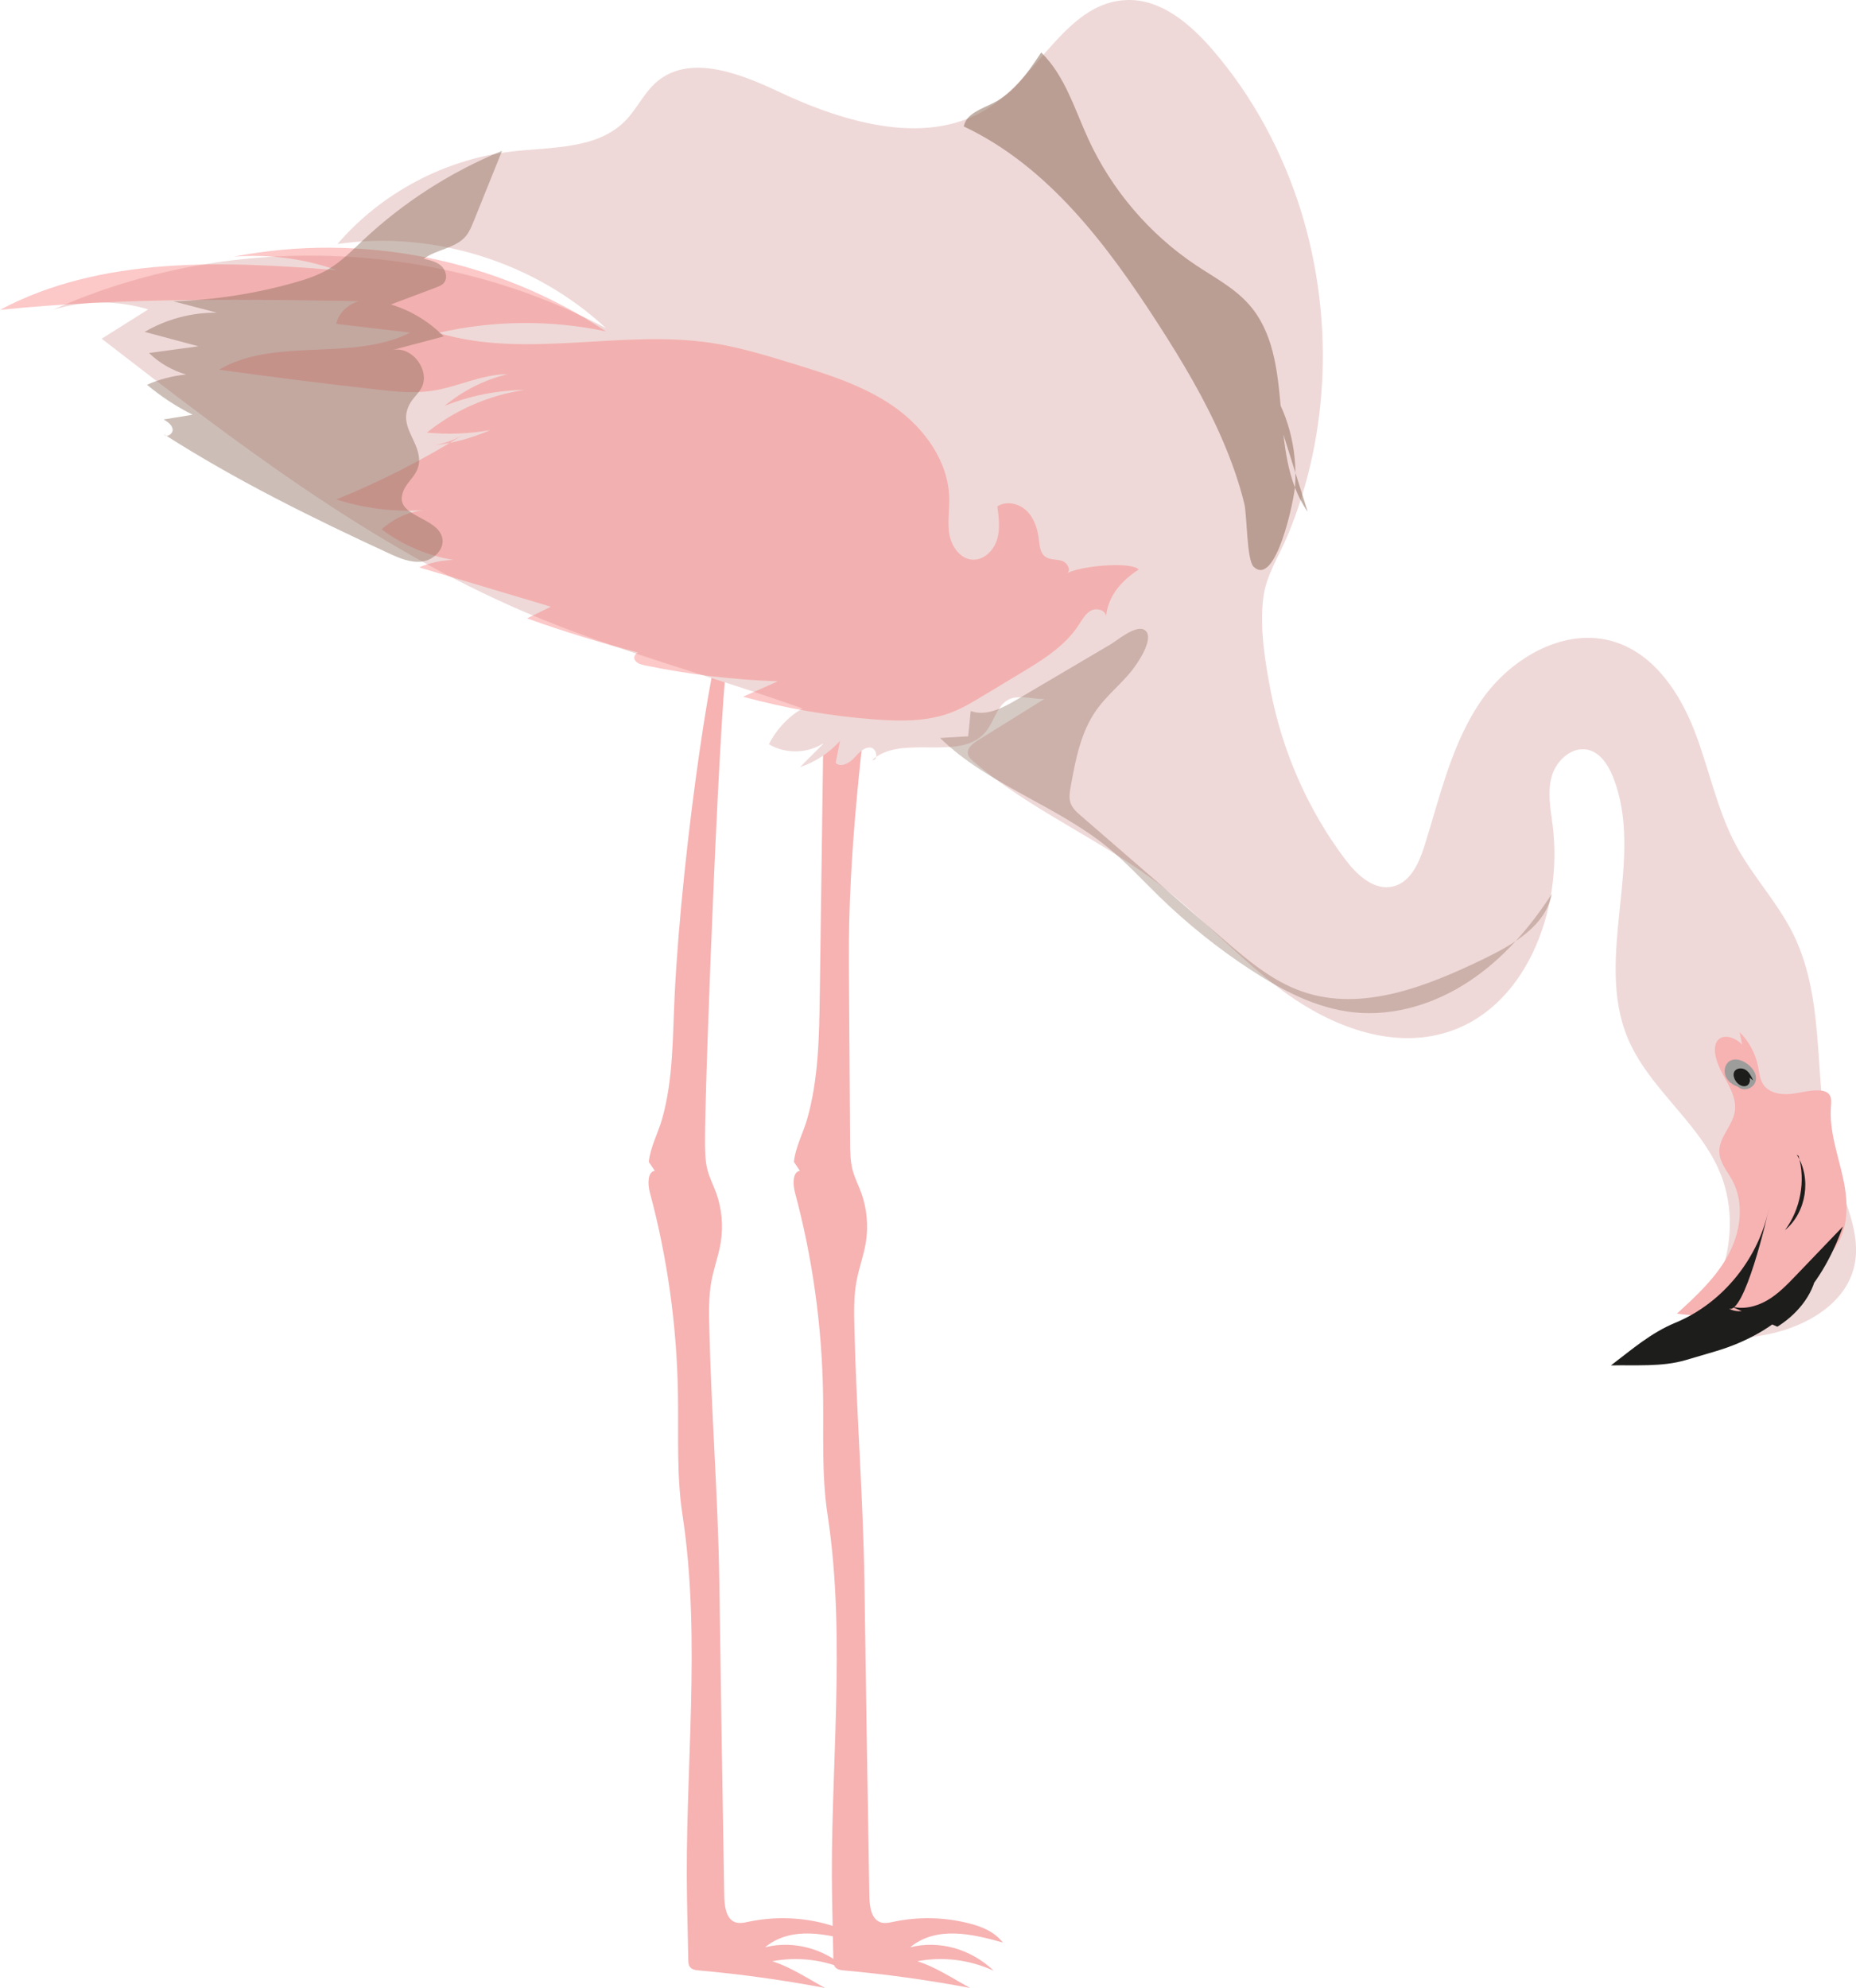 <!-- Generator: Adobe Illustrator 23.0.4, SVG Export Plug-In  -->
<svg version="1.1" xmlns="http://www.w3.org/2000/svg" xmlns:xlink="http://www.w3.org/1999/xlink" x="0px" y="0px"
	 width="380.28px" height="407.2px" viewBox="0 0 380.28 407.2" style="enable-background:new 0 0 380.28 407.2;"
	 xml:space="preserve">
<style type="text/css">
	.st0{fill:#F7B2B2;}
	.st1{fill:#EFD9D8;}
	.st2{fill:#F77272;fill-opacity:0.39;}
	.st3{fill:#8A6956;fill-opacity:0.35;}
	.st4{fill:#8A6956;fill-opacity:0.43;}
	.st5{fill:#8A6956;fill-opacity:0.52;}
	.st6{fill:#9D9D9C;}
	.st7{fill:#1D1D1B;}
</style>
<defs>
</defs>
<g>
	<path class="st0" d="M148.98,127.36c-2.38,0.44-9.2,45.6-10.74,76.31c-0.43,8.59-0.26,17.37-2.58,25.53
		c-0.81,2.84-2.42,5.81-2.73,8.79c0.41,0.61,0.82,1.22,1.23,1.83c-1.5,0.19-1.46,2.76-1.01,4.44c3.59,13.33,5.53,27.27,5.76,41.25
		c0.14,8.26-0.32,16.6,0.92,24.73c3.95,25.94,0.4,52.73,0.94,79.07c0.08,4.03,0.17,8.06,0.25,12.09c0.01,0.44,0.02,0.9,0.21,1.27
		c0.36,0.73,1.19,0.87,1.9,0.93c8.66,0.77,17.3,1.97,25.88,3.59c-3.22-1.78-7.34-4.45-10.8-5.46c5.25-1,10.72-0.33,15.67,1.94
		c-4.71-4.49-11.19-6.3-17.13-4.8c5.36-4.42,12.65-2.79,19.01-0.97c-1.75-2.24-4.35-3.27-6.88-3.92c-5.08-1.3-10.37-1.42-15.49-0.35
		c-1.05,0.22-2.17,0.47-3.13-0.07c-1.59-0.9-1.84-3.38-1.87-5.44c-0.37-21.43-0.7-42.86-1.01-64.3
		c-0.25-17.12-1.66-34.82-2.05-51.94c-0.07-3.16-0.14-6.36,0.43-9.45c0.5-2.68,1.47-5.21,1.91-7.91c0.56-3.41,0.22-7.01-0.94-10.2
		c-0.57-1.55-1.33-3.02-1.76-4.63c-0.49-1.86-0.51-3.84-0.52-5.79c-0.08-11.48,3.32-98.34,4.78-99.62s0.35-3.19,0.52-4.53
		C149.98,128.25,150.25,127.12,148.98,127.36z"/>
	<path class="st0" d="M178.72,127.36c-2.64,1.79-6.29-3.25-8.66-1.01c-0.96,0.91-1.06,2.55-1.08,4
		c-0.34,24.44-0.67,48.88-1.01,73.32c-0.12,8.6-0.26,17.37-2.58,25.53c-0.81,2.84-2.42,5.81-2.73,8.79
		c0.41,0.61,0.82,1.22,1.23,1.83c-1.5,0.19-1.46,2.76-1.01,4.44c3.59,13.33,5.53,27.27,5.76,41.25c0.14,8.26-0.32,16.6,0.92,24.73
		c3.95,25.94,0.4,52.73,0.94,79.07c0.08,4.03,0.17,8.06,0.25,12.09c0.01,0.44,0.02,0.9,0.21,1.27c0.36,0.73,1.19,0.87,1.9,0.93
		c8.66,0.77,17.3,1.97,25.88,3.59c-3.22-1.78-7.34-4.45-10.8-5.46c5.25-1,10.72-0.33,15.67,1.94c-4.71-4.49-11.19-6.3-17.13-4.8
		c5.36-4.42,12.65-2.79,19.01-0.97c-1.75-2.24-4.35-3.27-6.88-3.92c-5.08-1.3-10.37-1.42-15.49-0.35c-1.05,0.22-2.17,0.47-3.13-0.07
		c-1.59-0.9-1.84-3.38-1.87-5.44c-0.37-21.43-0.7-42.86-1.01-64.3c-0.25-17.12-1.66-34.82-2.05-51.94
		c-0.07-3.16-0.14-6.36,0.43-9.45c0.5-2.68,1.47-5.21,1.91-7.91c0.56-3.41,0.22-7.01-0.94-10.2c-0.57-1.55-1.33-3.02-1.76-4.63
		c-0.49-1.86-0.51-3.84-0.52-5.79c-0.08-12.21-0.17-24.43-0.25-36.64c-0.15-22.49,2.63-45.29,5.55-67.51
		C179.72,128.25,179.84,126.6,178.72,127.36z"/>
	<path class="st1" d="M248.47,10.23C243.92,4.95,238-0.15,231.04,0c-12.04,0.26-17.86,14.8-27.77,21.63
		c-12.64,8.72-29.93,3.66-43.82-2.89c-8-3.77-18.2-7.72-24.91-1.96c-2.59,2.23-4.03,5.52-6.42,7.96
		c-5.73,5.85-15.04,5.36-23.18,6.28c-13.73,1.55-26.79,8.47-35.79,18.96c19.65-2.83,40.45,3.69,54.98,17.22
		C89.6,48.86,46.58,47.43,10.91,63.43c6.29-1.92,13.15-1.95,19.46-0.06c-3.18,2-6.36,4.01-9.54,6.01
		c27.38,21.16,55.16,42.55,86.99,56.12c18.38,7.83,37.79,12.9,56.6,19.61c-2.94,1.71-5.36,4.3-6.87,7.34
		c3.43,2.05,8.04,1.92,11.34-0.32c-1.66,1.67-3.32,3.34-4.98,5.01c3.14-1.05,5.99-2.92,8.2-5.38c-0.3,1.51-0.6,3.02-0.89,4.53
		c1.04,0.94,2.7,0.09,3.67-0.92c0.97-1.01,1.99-2.3,3.39-2.25s1.8,2.74,0.41,2.56c6.21-5.54,18.28,0.63,23.4-5.94
		c1.73-2.22,2.32-5.65,4.97-6.63c3.19-1.17,8.19,1.67,9.42-1.5c-5.4,3.36-10.81,6.73-16.21,10.09c-1.03,0.64-2.2,1.6-1.94,2.78
		c0.13,0.61,0.63,1.07,1.1,1.47c11.6,9.97,26.1,15.97,38.23,25.28c9.04,6.94,16.66,15.63,25.91,22.27
		c9.26,6.65,21.03,11.2,32.03,8.2c16.92-4.61,24.73-25.21,22.53-42.62c-0.43-3.38-1.12-6.87-0.17-10.14
		c0.95-3.27,4.24-6.19,7.54-5.32c2.46,0.65,3.99,3.08,4.95,5.43c6.77,16.76-3.9,36.86,3.04,53.55
		c4.17,10.03,13.98,16.79,18.53,26.66c6.05,13.15,0.27,30.53-12.46,37.43c7.46-2.2,15.45-1.83,23.05-3.46
		c7.61-1.63,15.49-6.2,17.29-13.77c1.58-6.65-1.96-13.28-3.99-19.81c-4.88-15.71-1.2-33.61-8.5-48.35
		c-3.18-6.43-8.25-11.75-11.66-18.06c-3.98-7.36-5.54-15.76-8.57-23.55c-3.03-7.8-8.18-15.53-16.13-18.14
		c-10.17-3.35-21.4,3.07-27.5,11.87s-8.46,19.56-11.67,29.78c-1.11,3.53-2.87,7.53-6.47,8.38c-3.91,0.93-7.45-2.43-9.86-5.65
		c-7.59-10.1-12.78-21.97-15.19-34.37c-1.17-6-2.28-12.94-1.53-19.06c0.58-4.74,3.31-8.71,5.11-13.09
		c8.6-20.85,9.27-44.74,2.61-66.23C262.8,31.16,256.73,19.8,248.47,10.23z"/>
	<path class="st0" d="M357.05,214.38c-0.75-0.19-1.52-0.16-2.07,0.37c-0.97,0.92-0.36,2.7,0.82,3.35c1.14,0.63,2.63,0.63,3.81,0.22
		c0.07,0.13,0.06-1.51,0.06-1.52c-0.12,0.25-1.26,0.4-1.52,0.43c-0.09-0.05,1.14,0.81,1.09,0.7c-2.3-7.84-11.72-7.71-6.13,2.35
		c1.29,2.32,2.76,4.82,2.33,7.44c-0.48,2.93-3.25,5.25-3.17,8.22c0.06,2.19,1.67,3.98,2.7,5.91c2.52,4.69,1.64,10.62-0.91,15.29
		c-2.55,4.67-6.55,8.35-10.48,11.94c4.98,0.66,10.05,0.6,15.01-0.18c1.82-0.28,3.69-0.69,5.21-1.73c2.02-1.39,3.17-3.71,4.89-5.47
		c2.03-2.07,4.81-3.31,6.74-5.48c3.39-3.82,3.33-9.59,2.27-14.58s-2.95-9.95-2.55-15.04c0.06-0.82,0.16-1.72-0.32-2.38
		c-0.47-0.65-1.35-0.84-2.15-0.87c-2.01-0.08-3.98,0.57-5.99,0.74c-2.01,0.17-4.29-0.28-5.41-1.96c-0.72-1.08-0.81-2.44-1.07-3.71
		c-0.53-2.64-1.86-5.12-3.78-7.01"/>
	<path class="st2" d="M226.63,126.19c-0.18-1.28-1.98-1.72-3.12-1.1c-1.14,0.62-1.78,1.84-2.49,2.93
		c-2.86,4.38-7.49,7.22-11.97,9.91c-2.58,1.55-5.15,3.1-7.73,4.65c-2.07,1.25-4.16,2.5-6.43,3.37c-4.91,1.88-10.34,1.8-15.59,1.42
		c-9.14-0.68-18.21-2.24-27.04-4.66c2.37-1.05,4.74-2.11,7.11-3.16c-9.14-0.31-18.26-1.4-27.22-3.26c-0.82-0.17-1.75-0.43-2.11-1.18
		c-0.36-0.76,0.58-1.87,1.22-1.32c-7.86-2-15.63-4.38-23.26-7.13c1.62-0.8,3.23-1.59,4.85-2.39c-8.99-2.69-17.99-5.37-26.98-8.06
		c2.22-0.94,4.62-1.46,7.03-1.52c-5.31-0.86-10.4-3.03-14.7-6.26c2.34-2.17,5.39-3.57,8.56-3.93c-6.01,0.4-12.1-0.35-17.84-2.2
		c8.96-3.64,17.62-8.05,25.83-13.16c-1.87,1.07-3.93,1.79-6.06,2.1c4.04-0.44,8.01-1.5,11.73-3.14c-4.27,0.76-8.65,0.94-12.96,0.51
		c5.72-4.62,12.7-7.67,19.97-8.73c-5.59,0.07-11.16,1.18-16.35,3.27c3.73-3.12,8.19-5.37,12.92-6.5c-5.33,0-10.3,2.66-15.57,3.42
		c-3.67,0.53-7.41,0.14-11.1-0.27c-10.83-1.21-21.65-2.57-32.45-4.08c11.58-6.78,27.17-1.55,39.16-7.59
		c-5.05-0.6-10.1-1.2-15.16-1.79c0.81-3.55,5.08-5.85,8.48-4.58C51.56,61.3,25.68,60.85,0,63.47c20.75-11.03,45.61-10.03,69.03-8.13
		c-6.73-2.37-13.96-3.32-21.07-2.77c26.09-5.09,54.1,0.54,76.19,15.31c-11.29-2.39-23.1-2.28-34.34,0.31
		c17.99,5.42,37.52-0.78,56.1,2.07c5.58,0.85,11,2.52,16.39,4.17c7.26,2.23,14.66,4.52,20.88,8.88
		c6.22,4.36,11.18,11.21,11.32,18.81c0.05,2.48-0.42,5,0.04,7.44c0.46,2.44,2.22,4.92,4.7,5.07c2.31,0.14,4.32-1.82,5.02-4.03
		c0.7-2.2,0.4-4.58,0.09-6.87c1.82-1.21,4.42-0.63,5.99,0.89c1.57,1.51,2.27,3.73,2.52,5.9c0.15,1.26,0.25,2.7,1.26,3.47
		c0.94,0.72,2.27,0.53,3.4,0.86c1.14,0.33,2.07,1.95,1.09,2.61c2.17-1.46,13.03-2.56,14.72-0.81
		C229.91,118.82,227.06,121.99,226.63,126.19z"/>
	<path class="st3" d="M231.71,137.6c-2.23,2.71-5.01,4.94-7.04,7.8c-3.23,4.54-4.3,10.22-5.29,15.7c-0.2,1.13-0.4,2.33-0.02,3.41
		c0.38,1.07,1.27,1.86,2.13,2.6c9.65,8.36,19.29,16.71,28.94,25.07c5.01,4.34,10.19,8.78,16.46,10.94
		c12.26,4.22,25.59-1.12,37.26-6.78c5.97-2.9,12.58-6.76,13.82-13.28c-4.51,6.98-10.07,13.41-17.01,17.98
		c-6.94,4.58-15.34,7.2-23.61,6.32c-7.6-0.81-14.59-4.47-20.99-8.64c-6.78-4.42-13.12-9.51-18.91-15.15
		c-3.4-3.32-6.62-6.83-10.29-9.85c-10.65-8.75-24.67-12.93-34.55-22.56c1.92-0.11,3.84-0.23,5.76-0.34
		c0.17-1.73,0.35-3.46,0.52-5.19c3.11,1.16,6.48-0.58,9.34-2.26c6.45-3.8,12.9-7.6,19.34-11.4c1.34-0.79,5.54-4.39,7.19-2.74
		C236.54,131.02,232.79,136.29,231.71,137.6z"/>
	<path class="st4" d="M84.14,82.43c0.61-1,1.52-1.79,2.12-2.8c2.15-3.65-1.94-9-6.02-7.89c3.56-0.94,7.11-1.89,10.67-2.83
		c-2.98-3.04-6.74-5.32-10.82-6.54c3.09-1.16,6.18-2.32,9.27-3.49c0.57-0.21,1.15-0.44,1.56-0.89c0.88-0.98,0.47-2.63-0.5-3.51
		c-0.97-0.88-2.32-1.19-3.6-1.47c2.66-1.97,6.55-2.12,8.65-4.67c0.71-0.86,1.13-1.9,1.55-2.93c1.95-4.84,3.9-9.67,5.85-14.51
		c-10.47,4.28-20.15,10.49-28.41,18.23c-2.29,2.15-4.5,4.43-7.21,6.03c-2.22,1.31-4.71,2.11-7.19,2.8c-8,2.23-16.28,3.5-24.58,3.75
		c2.99,0.78,5.98,1.56,8.96,2.34c-5.17-0.06-10.34,1.32-14.8,3.93c3.66,0.98,7.33,1.97,10.99,2.95c-3.36,0.46-6.73,0.92-10.09,1.38
		c2.12,2.06,4.75,3.59,7.59,4.4c-2.76,0.27-5.48,0.98-8.01,2.1c2.86,2.4,6.01,4.47,9.35,6.14c-1.98,0.32-3.96,0.65-5.94,0.97
		c0.81,0.48,1.71,1.08,1.84,2.01s-1.24,1.82-1.76,1.03c14.62,9.36,30.23,17.07,46,24.35c2.19,1.01,4.54,2.04,6.93,1.71
		c2.39-0.33,4.67-2.62,4.05-4.96c-1.07-4.01-8.82-4.26-8.25-8.36c0.43-3.09,3.75-4.19,3.53-7.74C85.6,89.82,81.38,86.94,84.14,82.43
		z"/>
	<path class="st5" d="M267.93,104.81c-8.58-12.23-2.14-31.24-12.02-42.44c-2.97-3.37-7.05-5.51-10.8-8
		C235.55,48,227.8,38.94,223,28.5c-2.83-6.16-4.81-13.01-9.66-17.75c-2.68,4.02-5.55,8.21-9.86,10.37c-2.38,1.2-5.51,2.16-6.01,4.78
		c17.31,8.17,29.38,24.28,39.77,40.37c4.97,7.7,9.71,15.62,13.33,24.07c1.78,4.16,3.3,8.44,4.38,12.83
		c0.57,2.33,0.47,11.56,1.91,12.92c4.57,4.34,8.33-13.85,8.5-16.61c0.47-7.49-1.45-15.19-5.82-21.35"/>
	<path class="st6" d="M355.36,220.12c-0.39,1.13,0.3,2.52,1.44,2.9s2.52-0.32,2.88-1.46c0.47-1.47-0.65-3.01-1.95-3.83
		c-0.94-0.6-2.16-0.98-3.15-0.49c-1.12,0.55-1.5,2.1-1,3.25s1.65,1.9,2.86,2.22"/>
	<path class="st7" d="M354.52,267.53c2.49,0.81,5.27,0.15,7.54-1.16c2.26-1.31,4.11-3.23,5.92-5.12c3.21-3.34,6.41-6.68,9.62-10.03
		c-4.67,13.1-13.02,21.73-26.21,25.6c-2,0.59-4,1.18-6.01,1.77c-4.85,1.43-10.3,0.97-15.31,1.09c4.3-3.28,8.22-6.69,13.22-8.75
		c9.86-4.08,17.21-13.4,19.24-23.83c-0.32,1.78-5.19,22.7-8.43,20.9c2.74,1.52,6.08-0.23,8.7-1.95c3.17-2.07,6.35-4.15,9.52-6.22
		c-0.39,4.78-3.66,8.95-7.66,11.6c-0.16,0.11-0.33,0.22-0.5,0.32"/>
	<path class="st7" d="M368.52,236.79c1.45,5.12,0.39,10.89-2.78,15.17c4.39-3.63,5.48-10.66,2.4-15.45"/>
	<path class="st7" d="M359.22,221.31c-0.38-0.82-0.79-1.68-1.55-2.17s-1.97-0.39-2.35,0.43c-0.24,0.51-0.09,1.13,0.18,1.63
		c0.44,0.82,1.37,1.5,2.26,1.24c0.89-0.26,1.12-1.82,0.22-2.06"/>
</g>
</svg>
